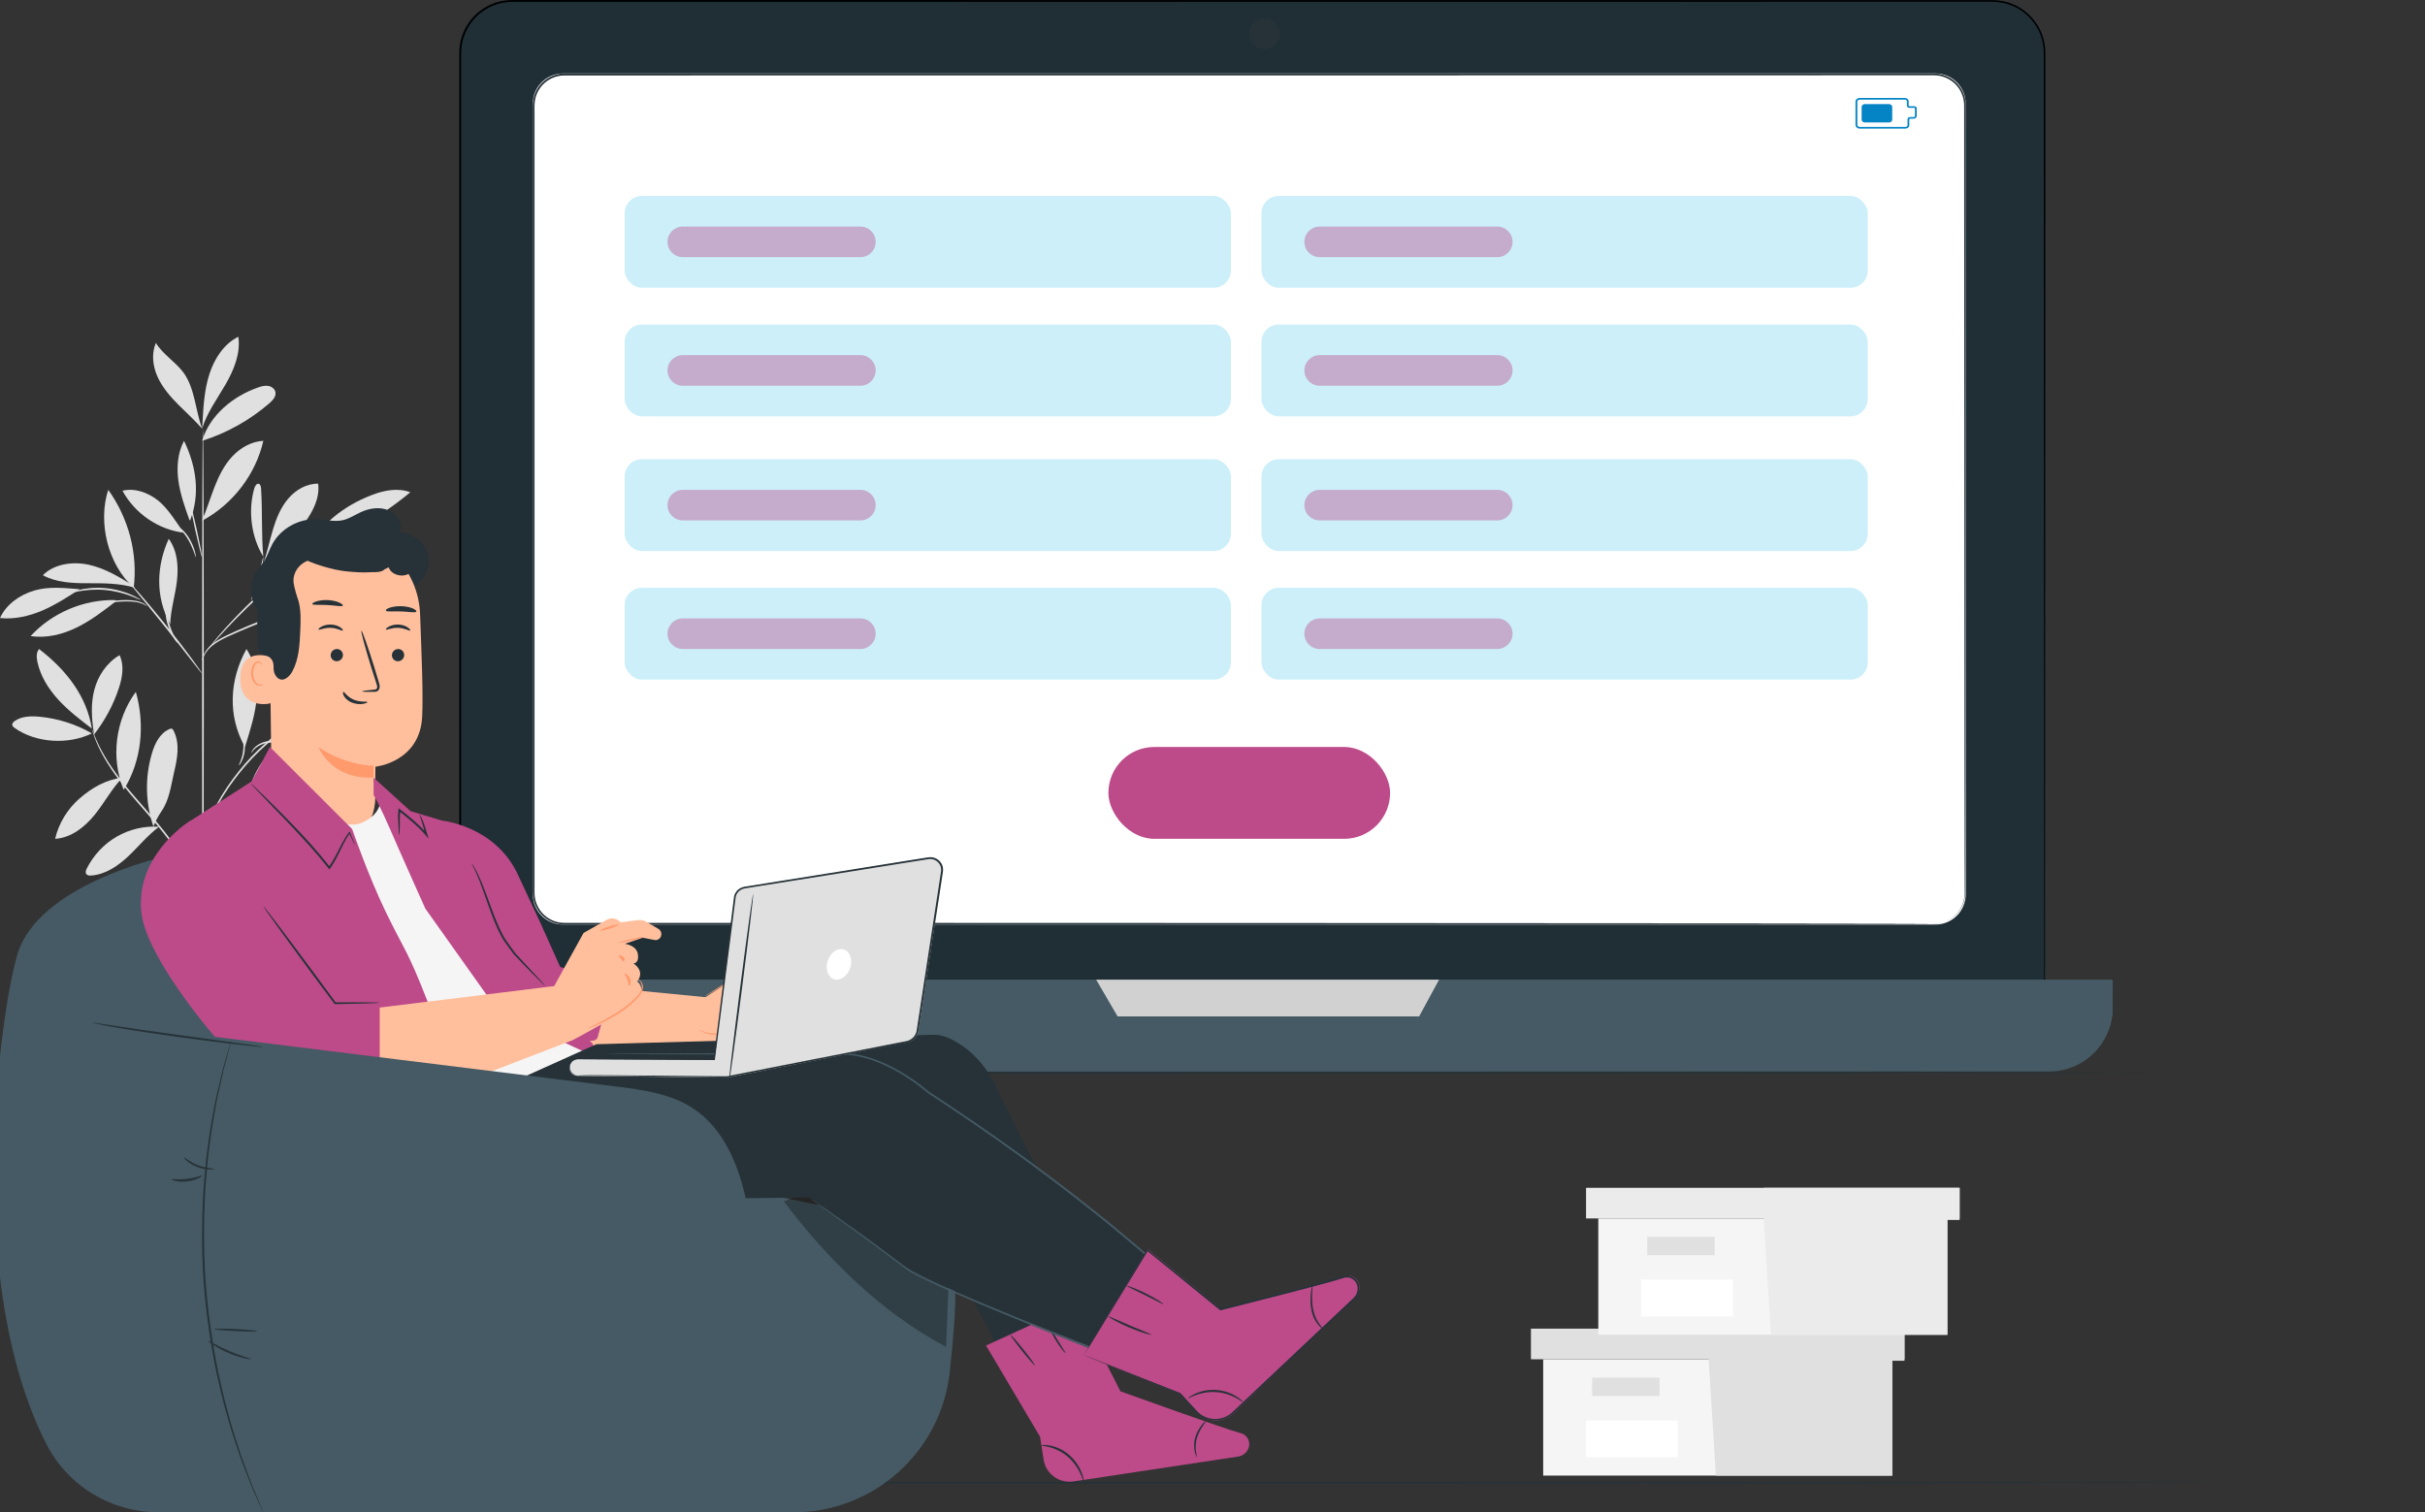 <svg width="396" height="247" viewBox="0 0 396 247" fill="none" xmlns="http://www.w3.org/2000/svg">
<rect x="0" y="0" width="396" height="247" fill="#333333" stroke="none"/>
<g clip-path="url(#clip0_1124_5286)">
<path d="M15 119.78C12.427 118.287 9.483 117.346 6.462 117.059C5.065 116.926 3.542 116.965 2.426 117.745C2.187 117.911 1.954 118.154 2.008 118.43C2.05 118.63 2.229 118.773 2.402 118.901C5.877 121.356 11.131 121.666 15 119.786" fill="#E0E0E0"/>
<path d="M15 119C13.082 117.533 11.158 116.06 9.53 114.286C7.908 112.512 6.588 110.407 6.103 108.076C5.955 107.368 5.907 106.557 6.375 106C10.732 109.334 14.159 113.648 15 119Z" fill="#E0E0E0"/>
<path d="M15.297 119.514C14.947 117.236 14.819 114.896 15.405 112.658C15.992 110.42 17.368 108.277 19.522 107C20.331 108.679 19.987 110.617 19.414 112.375C18.528 115.088 17.145 117.677 15.329 120" fill="#E0E0E0"/>
<path d="M20 127C17.328 127.311 14.997 128.665 13.002 130.4C11.007 132.135 9.586 134.474 9 137C11.623 136.842 13.844 135.066 15.461 133.079C17.072 131.086 18.194 128.899 19.963 127.035" fill="#E0E0E0"/>
<path d="M20.197 129C18.054 123.804 18.831 117.538 22.182 113C23.7 118.309 23.142 124.306 20.197 129Z" fill="#E0E0E0"/>
<path d="M25.946 135.024C23.552 134.872 21.121 135.447 19.046 136.652C16.97 137.856 15.256 139.684 14.179 141.839C14.034 142.129 13.902 142.504 14.101 142.765C14.269 142.995 14.6 143.013 14.883 142.995C17.199 142.843 19.256 141.439 20.953 139.841C22.649 138.244 24.123 136.398 26 135.012" fill="#E0E0E0"/>
<path d="M25.058 135C23.733 131.127 23.649 126.899 24.826 122.985C25.291 121.438 26.067 119.808 27.631 119.088C27.767 119.029 27.922 118.97 28.058 119.017C28.194 119.064 28.265 119.188 28.329 119.306C28.885 120.369 29.047 121.574 28.989 122.755C28.931 123.93 28.666 125.093 28.401 126.244C27.909 128.375 27.644 130.666 26.364 132.508C26.06 132.945 25.795 133.418 25.55 133.884C25.304 134.351 25.304 134.516 25.084 134.888" fill="#E0E0E0"/>
<path d="M40.368 137C39.386 132.876 40.426 127.871 42.784 124.489C42.958 124.24 43.189 123.973 43.472 124.002C43.908 124.049 44.019 124.687 43.998 125.162C43.83 129.379 42.553 133.532 40.368 137Z" fill="#E0E0E0"/>
<path d="M41 137.474C46.033 138.822 51.812 137.51 56 134.333C53.518 133.038 50.594 132.666 47.88 133.307C45.165 133.943 42.689 135.196 41 137.474Z" fill="#E0E0E0"/>
<path d="M42 135C44.899 130.328 50.459 127.278 56 127C55.359 129.226 53.508 130.956 51.423 132.004C49.339 133.052 47.002 133.508 44.702 133.946C43.809 134.118 42.581 134.307 42 135Z" fill="#E0E0E0"/>
<path d="M40.087 121.734C40.9 119.14 41.72 116.522 41.944 113.824C42.167 111.131 41.751 108.317 40.248 106C37.441 111.056 37.156 116.961 40 122" fill="#E0E0E0"/>
<path d="M49 116.997C52.136 111.241 58.532 106.641 65 106C62.504 112.283 55.693 117.135 49 116.997Z" fill="#E0E0E0"/>
<path d="M47 117.933C51.615 118.641 55.547 121.612 59.858 123.41C60.782 123.793 61.777 124.099 62.765 123.97C63.754 123.84 64.731 123.168 64.953 122.189C65.134 121.376 64.772 120.509 64.187 119.914C63.608 119.318 62.841 118.947 62.075 118.623C57.378 116.654 52.341 116.601 47.398 117.798" fill="#E0E0E0"/>
<path d="M45 121.228C46.041 121.533 46.395 122.09 47.215 122.809C50.005 125.258 53.348 127.024 56.9 127.934C57.272 128.03 57.755 128.066 57.941 127.724C58.104 127.425 57.9 127.06 57.691 126.79C56.203 124.868 54.075 123.557 51.843 122.701C49.604 121.845 47.668 120.809 45 121.03" fill="#E0E0E0"/>
<path d="M42 101.464C45.769 104.713 51.085 106.378 56.219 105.927C56.454 105.906 56.707 105.873 56.866 105.711C57.225 105.353 56.795 104.799 56.378 104.496C52.197 101.491 47.134 100.244 42 101.464Z" fill="#E0E0E0"/>
<path d="M45 101.052C50.059 97.127 56.992 95.948 63 97.979C60.733 100.287 57.589 101.534 54.421 101.873C51.253 102.213 48.084 101.848 45 101.052Z" fill="#E0E0E0"/>
<path d="M43 91C42.656 87.007 42.882 83.857 42.636 79.852C42.617 79.531 42.558 79.149 42.297 79.031C41.933 78.868 41.629 79.385 41.511 79.807C40.474 83.502 41.039 87.743 43 90.916" fill="#E0E0E0"/>
<path d="M43 91.994C45.777 90.264 47.862 87.997 49.784 85.34C51.124 83.487 52.256 81.273 51.95 79.001C50.067 78.96 48.277 80.009 47.053 81.454C45.829 82.899 45.102 84.699 44.559 86.523C44.016 88.341 43.635 90.211 43 92" fill="#E0E0E0"/>
<path d="M50.093 90C56.261 87.806 62.019 84.537 67 80.402C64.977 79.62 62.668 80.087 60.645 80.875C56.033 82.669 52.262 85.691 50 89.955" fill="#E0E0E0"/>
<path d="M45.006 93.665C48.161 93.989 51.364 94.201 54.496 93.709C57.575 93.224 60.482 92.074 63.354 90.93C63.59 90.835 63.85 90.723 63.957 90.5C64.069 90.26 63.951 89.964 63.738 89.786C63.531 89.607 63.254 89.523 62.982 89.451C59.856 88.625 56.482 89.01 53.409 89.992C50.336 90.975 47.813 92.135 45 93.67" fill="#E0E0E0"/>
<path d="M27.724 101.783C25.379 97.474 25.527 92.444 27.557 88C28.987 89.982 29.161 92.497 28.897 94.853C28.633 97.21 27.847 99.632 27.795 102" fill="#E0E0E0"/>
<path d="M18.768 98.003C13.627 97.907 8.492 100.099 5 103.882C7.565 104.284 10.203 103.621 12.537 102.483C14.87 101.339 16.944 99.736 19 98.15" fill="#E0E0E0"/>
<path d="M13 96.229C10.477 96.036 8.051 95.742 5.624 96.442C3.198 97.143 0.992 98.737 0 100.94C2.358 101.191 4.751 100.635 6.917 99.71C9.077 98.785 11.044 97.507 13 96.234" fill="#E0E0E0"/>
<path d="M21.718 95.614C19.46 94.228 17.141 92.816 14.511 92.239C11.882 91.662 8.834 92.091 7 93.948C9.128 95.117 11.712 95.259 14.178 95.254C16.645 95.254 19.675 95.228 22 96" fill="#E0E0E0"/>
<path d="M21.835 96C17.576 92.157 15.958 85.255 17.676 80C21.026 84.672 22.526 90.442 21.835 96Z" fill="#E0E0E0"/>
<path d="M33 84.965C33.776 83.202 34.324 81.352 35.022 79.56C35.72 77.769 36.586 76.001 37.898 74.579C39.215 73.157 41.032 72.094 43 72C41.773 77.434 38.078 82.286 33.102 85" fill="#E0E0E0"/>
<path d="M30 87C28.791 85.293 27.401 82.976 25.763 81.704C24.124 80.432 21.994 79.66 20 80.148C22.028 83.882 25.87 86.512 30 87Z" fill="#E0E0E0"/>
<path d="M30.947 84.953C30.196 82.862 29.439 80.753 29.133 78.532C28.827 76.312 29.015 73.939 30.051 72C32.068 76.171 32.718 80.647 31.049 85" fill="#E0E0E0"/>
<path d="M33.006 71.994C34.264 67.787 38.07 64.691 42.182 63.269C42.702 63.09 43.252 62.94 43.789 63.024C44.327 63.108 44.859 63.484 44.977 64.028C45.124 64.745 44.54 65.384 43.99 65.862C40.788 68.629 37.024 70.733 33 72" fill="#E0E0E0"/>
<path d="M33.062 69.106C33.212 66.399 33.369 63.657 34.196 61.093C35.022 58.529 36.609 56.127 38.922 55C39.313 57.73 38.184 60.449 36.821 62.804C35.458 65.153 33.816 67.377 33 70" fill="#E0E0E0"/>
<path d="M33 70C31.933 67.09 31.824 63.391 29.964 60.856C28.661 59.086 26.576 57.878 25.455 56C24.709 57.753 24.94 59.772 25.715 61.514C26.497 63.255 27.782 64.753 29.158 66.131C30.533 67.51 31.715 68.542 32.994 70" fill="#E0E0E0"/>
<path d="M33.151 159C33.07 159 33 139.077 33 114.503C33 89.923 33.052 70 33.134 70C33.216 70 33.285 89.923 33.285 114.503C33.285 139.077 33.233 159 33.151 159Z" fill="#E0E0E0"/>
<path d="M50 99.014C50 99.014 49.745 99.129 49.268 99.29C48.746 99.468 48.071 99.697 47.259 99.972C45.563 100.558 43.236 101.401 40.712 102.446C38.209 103.53 35.855 104.414 34.51 105.59C33.84 106.17 33.454 106.801 33.261 107.26C33.069 107.719 33.035 108.006 33.006 108C32.995 108 33.001 107.925 33.012 107.793C33.035 107.661 33.069 107.461 33.154 107.22C33.318 106.738 33.693 106.06 34.368 105.441C35.043 104.821 35.985 104.259 37.057 103.748C38.136 103.237 39.327 102.71 40.592 102.182C43.129 101.132 45.472 100.311 47.186 99.777C48.042 99.508 48.74 99.307 49.223 99.175C49.711 99.049 49.977 98.986 49.983 99.003L50 99.014Z" fill="#E0E0E0"/>
<path d="M56 85C56 85 55.935 85.089 55.788 85.225C55.618 85.384 55.406 85.585 55.141 85.833C54.541 86.382 53.723 87.126 52.729 88.029C50.646 89.889 47.822 92.415 44.703 95.202C41.567 98 38.86 100.675 36.983 102.688C36.042 103.691 35.301 104.524 34.801 105.108C34.565 105.38 34.371 105.598 34.218 105.775C34.083 105.929 34.006 106.006 34 106C33.995 105.994 34.053 105.905 34.171 105.74C34.295 105.575 34.471 105.333 34.712 105.037C35.189 104.429 35.913 103.579 36.831 102.552C38.672 100.497 41.367 97.794 44.509 94.989C47.651 92.197 50.516 89.688 52.593 87.881C53.611 87.002 54.453 86.281 55.065 85.75C55.341 85.52 55.565 85.331 55.747 85.183C55.906 85.053 55.994 84.995 56 85Z" fill="#E0E0E0"/>
<path d="M41.006 97.999C40.934 97.964 41.502 96.446 42.07 94.526C42.643 92.607 42.914 90.988 42.986 91C43.053 91.006 42.889 92.677 42.311 94.621C42.024 95.59 41.712 96.446 41.462 97.048C41.216 97.657 41.037 98.017 41.006 97.999Z" fill="#E0E0E0"/>
<path d="M32.987 110C32.987 110 32.794 109.808 32.492 109.43C32.153 109.004 31.73 108.457 31.222 107.809C30.152 106.441 28.678 104.55 27.027 102.479C25.371 100.408 23.854 98.554 22.748 97.209C22.228 96.573 21.793 96.033 21.449 95.613C21.146 95.235 20.983 95.019 21.001 95.001C21.02 94.989 21.207 95.181 21.539 95.535C21.872 95.889 22.337 96.417 22.911 97.071C24.054 98.38 25.601 100.216 27.263 102.293C28.919 104.364 30.37 106.279 31.398 107.683C31.911 108.385 32.316 108.956 32.594 109.358C32.866 109.76 33.011 109.988 32.999 110H32.987Z" fill="#E0E0E0"/>
<path d="M28.989 104.994C28.942 105.046 27.921 103.839 27.383 102.012C26.986 100.723 26.969 99.54 27.021 99.006L27.15 99.017C27.091 99.249 27.051 99.371 27.027 99.366C27.004 99.366 27.004 99.232 27.027 99L27.156 99.012C27.202 99.546 27.284 100.683 27.669 101.936C28.189 103.712 29.076 104.954 28.995 105L28.989 104.994Z" fill="#E0E0E0"/>
<path d="M24 98.995C23.964 99.029 23.617 98.69 22.834 98.467C22.057 98.228 20.885 98.181 19.597 98.266C18.31 98.343 17.162 98.519 16.342 98.681C15.523 98.843 15.018 98.967 15 98.933C14.988 98.905 15.468 98.724 16.282 98.519C17.101 98.319 18.261 98.109 19.573 98.033C20.872 97.947 22.105 98.024 22.907 98.314C23.721 98.595 24.018 98.995 23.994 99L24 98.995Z" fill="#E0E0E0"/>
<path d="M23 97.995C22.977 98.046 22.355 97.709 21.305 97.316C20.256 96.916 18.764 96.503 17.081 96.357C15.392 96.218 13.859 96.382 12.77 96.598C11.68 96.814 11.017 97.036 11 96.986C10.994 96.966 11.156 96.89 11.45 96.776C11.744 96.656 12.182 96.516 12.729 96.382C13.824 96.103 15.38 95.906 17.098 96.046C18.816 96.192 20.326 96.656 21.369 97.106C21.893 97.335 22.303 97.544 22.579 97.709C22.856 97.874 23.006 97.976 22.994 97.995H23Z" fill="#E0E0E0"/>
<path d="M32.991 91C32.923 91.018 32.423 89.021 31.875 86.539C31.327 84.051 30.936 82.024 31.009 82C31.077 81.982 31.577 83.979 32.125 86.461C32.673 88.943 33.064 90.976 32.991 91Z" fill="#E0E0E0"/>
<path d="M31.995 90.999C31.919 91.03 31.608 89.65 30.783 88.239C29.984 86.797 28.965 86.079 29.001 86.005C29.016 85.974 29.296 86.097 29.688 86.438C30.081 86.772 30.569 87.335 30.987 88.066C31.837 89.533 32.051 90.993 31.99 90.999H31.995Z" fill="#E0E0E0"/>
<path d="M32.996 147.994C32.967 147.994 32.91 147.518 32.686 146.671C32.468 145.829 32.054 144.633 31.371 143.229C30.017 140.425 27.543 136.867 24.409 133.308C22.854 131.515 21.345 129.82 20.065 128.195C18.785 126.575 17.729 125.031 16.96 123.667C16.185 122.303 15.685 121.13 15.393 120.306C15.249 119.894 15.14 119.569 15.083 119.343C15.02 119.122 14.991 119 15.002 119C15.025 118.994 15.169 119.453 15.496 120.265C15.818 121.072 16.346 122.222 17.132 123.562C17.918 124.903 18.98 126.424 20.265 128.032C21.551 129.64 23.061 131.323 24.622 133.123C27.767 136.693 30.229 140.297 31.555 143.147C32.221 144.569 32.605 145.788 32.795 146.648C32.886 147.077 32.95 147.414 32.967 147.646C32.996 147.878 33.007 147.994 32.996 148V147.994Z" fill="#E0E0E0"/>
<path d="M49 130.013C49 130.013 48.704 130.189 48.159 130.478C47.62 130.779 46.857 131.244 45.986 131.91C45.11 132.576 44.133 133.454 43.133 134.503C42.132 135.558 41.096 136.784 40.042 138.093C37.934 140.727 35.963 143.055 34.785 144.912C34.187 145.831 33.749 146.609 33.464 147.157C33.174 147.699 33.026 148.006 33.003 148C32.991 148 33.02 147.912 33.08 147.764C33.145 147.617 33.228 147.387 33.364 147.11C33.618 146.544 34.033 145.749 34.613 144.806C35.762 142.902 37.715 140.539 39.817 137.91C40.871 136.596 41.919 135.37 42.937 134.315C43.962 133.266 44.962 132.394 45.862 131.739C46.762 131.085 47.55 130.643 48.106 130.372C48.384 130.231 48.609 130.148 48.763 130.083C48.917 130.024 48.994 129.995 49 130.001V130.013Z" fill="#E0E0E0"/>
<path d="M48.994 136.03C48.994 136.069 48.323 136.146 47.234 136.268C46.15 136.401 44.637 136.572 43.053 137.042C41.475 137.523 40.162 138.258 39.308 138.888C38.443 139.512 38.036 140.032 38.001 139.998C37.989 139.987 38.072 139.849 38.26 139.617C38.449 139.385 38.755 139.076 39.179 138.733C40.021 138.053 41.346 137.274 42.965 136.776C44.584 136.296 46.121 136.157 47.216 136.069C48.317 135.992 48.994 135.986 49 136.019L48.994 136.03Z" fill="#E0E0E0"/>
<path d="M38.007 139.999C37.92 139.945 38.653 138.727 39.223 137.088C39.756 135.432 39.88 133.982 39.978 134C40.011 134 40.011 134.367 39.951 134.953C39.886 135.532 39.761 136.343 39.479 137.189C39.196 138.041 38.822 138.75 38.534 139.241C38.246 139.732 38.04 140.022 38.007 139.999Z" fill="#E0E0E0"/>
<path d="M53.994 115.002C53.994 115.002 53.9 115.062 53.712 115.151C53.495 115.252 53.219 115.377 52.885 115.531C52.521 115.686 52.087 115.888 51.588 116.149C51.089 116.411 50.514 116.678 49.91 117.041C49.605 117.219 49.282 117.404 48.953 117.594C48.619 117.79 48.29 118.016 47.944 118.242C47.239 118.675 46.529 119.21 45.772 119.757C44.294 120.892 42.738 122.236 41.242 123.793C39.757 125.362 38.484 126.979 37.416 128.518C36.905 129.303 36.4 130.034 35.995 130.765C35.79 131.128 35.573 131.466 35.391 131.811C35.215 132.156 35.045 132.483 34.88 132.798C34.54 133.422 34.294 134.016 34.059 134.527C33.812 135.039 33.636 135.49 33.49 135.859C33.349 136.204 33.237 136.483 33.143 136.709C33.061 136.899 33.014 137 33.002 137C32.991 137 33.02 136.893 33.085 136.691C33.161 136.459 33.261 136.174 33.384 135.823C33.513 135.443 33.677 134.985 33.906 134.468C34.129 133.951 34.364 133.345 34.699 132.709C34.857 132.388 35.021 132.055 35.197 131.704C35.373 131.353 35.585 131.009 35.79 130.646C36.189 129.903 36.688 129.16 37.199 128.37C38.267 126.812 39.546 125.178 41.036 123.597C42.545 122.034 44.117 120.679 45.614 119.549C46.377 119.008 47.099 118.473 47.815 118.045C48.167 117.826 48.501 117.6 48.842 117.409C49.182 117.225 49.505 117.041 49.816 116.869C50.426 116.512 51.019 116.256 51.523 116.007C52.028 115.757 52.474 115.573 52.844 115.43C53.19 115.293 53.466 115.187 53.695 115.097C53.889 115.026 53.994 114.99 54 115.002H53.994Z" fill="#E0E0E0"/>
<path d="M41 122.999C41 122.999 41.104 122.529 41.645 122.02C42.17 121.511 43.122 121.035 44.237 121.002C45.347 120.974 46.31 121.287 46.966 121.544C47.628 121.807 48.011 122.026 48 122.059C47.983 122.098 47.573 121.947 46.906 121.729C46.239 121.522 45.304 121.248 44.248 121.276C43.204 121.309 42.296 121.723 41.771 122.165C41.235 122.607 41.044 123.022 41.005 122.999H41Z" fill="#E0E0E0"/>
<path d="M39.006 125C38.933 124.955 39.563 123.972 39.709 122.553C39.876 121.14 39.475 120.023 39.553 120C39.579 119.989 39.719 120.246 39.844 120.71C39.964 121.173 40.048 121.844 39.97 122.581C39.886 123.319 39.667 123.95 39.449 124.374C39.23 124.799 39.037 125.017 39.016 124.994L39.006 125Z" fill="#E0E0E0"/>
<path d="M19 151C19.439 158.553 21.776 166.233 25.371 174H41.008C44.437 166.314 46.614 158.645 47 151H19Z" fill="#E0E0E0"/>
<path d="M44 163.146C44 163.227 38.851 163.291 32.503 163.291C26.155 163.291 21 163.227 21 163.146C21 163.064 26.149 163 32.503 163C38.857 163 44 163.064 44 163.146Z" fill="#FAFAFA"/>
<path d="M44 166.146C44 166.227 39.296 166.291 33.5 166.291C27.704 166.291 23 166.227 23 166.146C23 166.064 27.698 166 33.5 166C39.302 166 44 166.064 44 166.146Z" fill="#FAFAFA"/>
<path d="M25.146 156C25.227 156 25.291 157.568 25.291 159.5C25.291 161.432 25.227 163 25.146 163C25.064 163 25 161.432 25 159.5C25 157.568 25.064 156 25.146 156Z" fill="#FAFAFA"/>
<path d="M34.146 156C34.227 156 34.291 157.569 34.291 159.5C34.291 161.431 34.227 163 34.146 163C34.064 163 34 161.436 34 159.5C34 157.564 34.064 156 34.146 156Z" fill="#FAFAFA"/>
<path d="M41.146 156C41.227 156 41.291 157.567 41.291 159.5C41.291 161.433 41.227 163 41.146 163C41.064 163 41 161.433 41 159.5C41 157.567 41.064 156 41.146 156Z" fill="#FAFAFA"/>
<path d="M46 156.146C46 156.227 40.179 156.291 33.003 156.291C25.827 156.291 20 156.227 20 156.146C20 156.064 25.821 156 33.003 156C40.185 156 46 156.064 46 156.146Z" fill="#FAFAFA"/>
<path d="M252 222V241H279.1H309V222H252Z" fill="#F5F5F5"/>
<path d="M250 217V222H311V217H279.306H250Z" fill="#E0E0E0"/>
<path d="M280.205 241H309.001V222.242H311V217H279V221.756L280.205 241Z" fill="#E0E0E0"/>
<path d="M271 225H260V228H271V225Z" fill="#E0E0E0"/>
<path d="M274 232H259V238H274V232Z" fill="white"/>
<path d="M261 199V218H288.105H318V199H261Z" fill="#F5F5F5"/>
<path d="M259 194V199H320V194H288.312H259Z" fill="#EBEBEB"/>
<path d="M289.2 218H318.001V199.247H320V194H288V198.761L289.2 218Z" fill="#EBEBEB"/>
<path d="M280 202H269V205H280V202Z" fill="#E0E0E0"/>
<path d="M283 209H268V215H283V209Z" fill="white"/>
<path d="M354 175.152C354 175.234 275.641 175.304 179.008 175.304C82.374 175.304 4 175.234 4 175.152C4 175.07 82.338 175 179.008 175C275.678 175 354 175.07 354 175.152Z" fill="#263238"/>
<path d="M362 242.152C362 242.234 283.646 242.304 187.008 242.304C90.371 242.304 12 242.234 12 242.152C12 242.07 90.337 242 187.008 242C283.679 242 362 242.07 362 242.152Z" fill="#263238"/>
<path d="M325.491 0H83.509C78.81 0 75 3.803 75 8.495V162.505C75 167.197 78.81 171 83.509 171H325.491C330.19 171 334 167.197 334 162.505V8.495C334 3.803 330.19 0 325.491 0Z" fill="#202F36"/>
<path d="M325.365 170.884C325.365 170.884 325.552 170.872 325.913 170.849C326.094 170.849 326.322 170.825 326.59 170.773C326.859 170.738 327.174 170.686 327.518 170.581C328.212 170.406 329.064 170.092 329.956 169.504C330.843 168.928 331.794 168.084 332.529 166.89C332.92 166.308 333.206 165.616 333.457 164.876C333.672 164.126 333.807 163.311 333.824 162.443C333.824 160.709 333.824 158.817 333.824 156.762C333.824 152.658 333.818 147.92 333.812 142.582C333.801 121.249 333.783 90.375 333.766 52.231C333.766 42.696 333.76 32.702 333.754 22.294C333.754 19.692 333.754 17.061 333.754 14.407C333.754 13.079 333.754 11.746 333.754 10.408C333.742 9.063 333.824 7.718 333.445 6.432C332.762 3.853 330.72 1.641 328.136 0.763C327.821 0.629 327.483 0.576 327.156 0.483C326.823 0.419 326.485 0.367 326.147 0.326C325.47 0.279 324.77 0.285 324.076 0.285C322.681 0.285 321.281 0.285 319.881 0.285C297.403 0.285 273.386 0.297 248.113 0.297C197.569 0.297 141.996 0.303 83.669 0.309C81.878 0.32 80.087 0.879 78.669 1.967C77.223 3.021 76.173 4.564 75.653 6.263C75.385 7.113 75.315 8.004 75.303 8.894V11.601C75.303 13.405 75.303 15.204 75.303 17.003C75.303 24.192 75.303 31.328 75.303 38.418C75.303 52.592 75.303 66.562 75.303 80.282C75.303 107.727 75.297 134.206 75.292 159.422C75.292 160.208 75.292 161 75.292 161.786C75.274 162.577 75.327 163.34 75.467 164.096C75.793 165.604 76.523 167.019 77.584 168.124C78.115 168.672 78.704 169.172 79.37 169.551C79.69 169.766 80.046 169.906 80.385 170.074C80.746 170.197 81.096 170.36 81.47 170.435C82.94 170.86 84.503 170.697 86.038 170.732C92.192 170.732 98.271 170.732 104.257 170.732C116.234 170.732 127.855 170.732 139.096 170.738C161.574 170.744 182.512 170.75 201.629 170.756C239.858 170.773 270.795 170.79 292.176 170.802C302.864 170.814 311.165 170.825 316.795 170.831C319.607 170.837 321.754 170.843 323.195 170.849C324.636 170.849 325.377 170.866 325.377 170.866C325.377 170.866 324.636 170.878 323.195 170.884C321.748 170.884 319.607 170.889 316.795 170.901C311.165 170.907 302.864 170.919 292.176 170.93C270.795 170.942 239.858 170.959 201.629 170.977C182.512 170.977 161.574 170.988 139.096 170.994C127.855 170.994 116.234 170.994 104.257 171C98.271 171 92.192 171 86.038 171C85.268 171 84.498 171 83.727 171C82.946 170.977 82.152 170.924 81.4 170.697C81.015 170.616 80.653 170.447 80.28 170.325C79.93 170.15 79.556 170.005 79.23 169.783C78.541 169.393 77.929 168.875 77.38 168.311C76.82 167.752 76.383 167.077 75.998 166.384C75.624 165.68 75.368 164.923 75.192 164.149C75.047 163.369 74.994 162.56 75.012 161.78C75.012 160.994 75.012 160.208 75.012 159.416C75.012 134.195 75.012 107.721 75 80.276C75 66.55 75 52.586 75 38.412C75 31.322 75 24.186 75 16.997C75 15.198 75 13.4 75 11.595V8.888C75.006 7.98 75.082 7.049 75.362 6.17C75.898 4.412 76.989 2.811 78.489 1.717C79.965 0.594 81.82 0.012 83.675 0C142.002 0 197.575 0.006 248.119 0.012C273.391 0.012 297.409 0.023 319.887 0.023C321.293 0.023 322.693 0.023 324.082 0.023C324.776 0.023 325.47 0.012 326.176 0.064C326.526 0.105 326.876 0.157 327.214 0.221C327.553 0.314 327.903 0.373 328.224 0.512C330.884 1.42 332.984 3.69 333.684 6.351L333.812 6.851C333.847 7.02 333.865 7.189 333.894 7.358C333.958 7.695 333.97 8.039 333.987 8.376C334.011 9.057 333.993 9.721 333.999 10.396C333.999 11.735 333.999 13.068 333.999 14.395C333.999 17.049 333.999 19.68 333.999 22.282C333.999 32.69 333.993 42.684 333.987 52.219C333.97 90.363 333.952 121.231 333.941 142.571C333.941 147.903 333.929 152.641 333.929 156.751C333.929 158.805 333.923 160.697 333.917 162.432C333.9 163.305 333.766 164.126 333.544 164.882C333.287 165.627 333.002 166.32 332.605 166.908C331.858 168.107 330.901 168.951 330.003 169.527C329.105 170.109 328.247 170.424 327.547 170.598C327.197 170.697 326.888 170.75 326.613 170.785C326.345 170.831 326.118 170.849 325.937 170.849C325.569 170.866 325.388 170.866 325.388 170.866L325.365 170.884Z" fill="black"/>
<path d="M334.627 175H75.373C69.644 175 65 170.341 65 164.595V160H345V164.595C345 170.341 340.356 175 334.627 175Z" fill="#455A64"/>
<path d="M334.589 174.813C334.589 174.813 334.699 174.801 334.926 174.79C335.148 174.761 335.485 174.79 335.922 174.704C336.143 174.669 336.388 174.629 336.662 174.589C336.929 174.521 337.221 174.446 337.541 174.366C337.855 174.275 338.187 174.137 338.548 174.012C338.898 173.851 339.27 173.685 339.649 173.474C340.412 173.05 341.204 172.467 341.966 171.717C342.729 170.962 343.428 169.989 343.964 168.839C344.499 167.684 344.849 166.334 344.884 164.863C344.907 163.387 344.884 161.808 344.884 160.137L344.942 160.195C302.877 160.212 198.065 160.246 75.534 160.286C71.982 160.286 68.442 160.286 65.158 160.286L65.309 160.137C65.309 161.333 65.309 162.523 65.309 163.719C65.28 164.915 65.344 166.082 65.665 167.215C66.276 169.475 67.697 171.517 69.647 172.839C71.586 174.189 73.974 174.795 76.344 174.675C78.725 174.675 81.101 174.675 83.465 174.675C92.927 174.675 102.244 174.675 111.392 174.675C129.687 174.675 147.307 174.681 164.077 174.687C197.617 174.698 227.739 174.71 252.998 174.721C278.258 174.738 298.65 174.755 312.735 174.767C319.775 174.778 325.231 174.79 328.94 174.795C330.786 174.801 332.201 174.807 333.15 174.813C334.1 174.813 334.583 174.83 334.583 174.83C334.583 174.83 334.1 174.841 333.15 174.847C332.201 174.847 330.792 174.853 328.94 174.864C325.237 174.87 319.775 174.881 312.735 174.893C298.65 174.904 278.258 174.921 252.998 174.938C227.739 174.95 197.611 174.956 164.077 174.973C147.307 174.973 129.687 174.978 111.392 174.984C102.244 174.984 92.927 174.984 83.465 174.984C81.101 174.984 78.725 174.984 76.344 174.984C73.951 175.11 71.464 174.486 69.473 173.096C67.464 171.734 65.996 169.635 65.368 167.306C65.036 166.15 64.978 164.915 65.007 163.73C65.007 162.54 65.007 161.345 65.007 160.149V160H65.158C68.442 160 71.982 160 75.534 160C198.065 160.04 302.877 160.08 344.942 160.092H345V160.149C344.994 161.825 345.006 163.398 344.983 164.88C344.948 166.362 344.587 167.73 344.039 168.891C343.492 170.052 342.787 171.025 342.013 171.786C341.238 172.541 340.441 173.125 339.672 173.542C339.288 173.754 338.909 173.92 338.56 174.074C338.193 174.2 337.861 174.338 337.547 174.423C337.226 174.504 336.929 174.578 336.662 174.641C336.388 174.681 336.138 174.715 335.922 174.75C335.485 174.824 335.142 174.801 334.921 174.818C334.699 174.83 334.583 174.83 334.583 174.83L334.589 174.813Z" fill="#455A64"/>
<path d="M179 160L182.499 166H231.748L235 160H179Z" fill="#D1D1D1"/>
<path d="M91.935 12H316.065C318.788 12 321 14.215 321 16.942V146.058C321 148.785 318.788 151 316.065 151H91.935C89.212 151 87 148.785 87 146.058V16.942C87 14.215 89.212 12 91.935 12Z" fill="white"/>
<path d="M315.83 150.883C315.818 150.842 316.498 150.965 317.678 150.511C318.26 150.278 318.951 149.877 319.568 149.179C320.19 148.498 320.707 147.486 320.812 146.271C320.846 141.374 320.806 134.133 320.806 124.815C320.794 106.18 320.777 79.217 320.759 45.902C320.759 37.574 320.753 28.843 320.748 19.753C320.748 19.183 320.748 18.613 320.748 18.043C320.742 17.467 320.777 16.897 320.666 16.351C320.469 15.251 319.893 14.204 319.021 13.477C318.161 12.745 317.039 12.308 315.894 12.297C314.725 12.297 313.551 12.297 312.371 12.297C307.645 12.297 302.837 12.297 297.943 12.297C278.364 12.297 257.443 12.308 235.429 12.308C191.4 12.308 142.994 12.314 92.188 12.32C90.641 12.314 89.118 13.076 88.223 14.332C87.764 14.949 87.467 15.682 87.351 16.438C87.241 17.188 87.299 17.996 87.287 18.782C87.287 21.94 87.287 25.092 87.287 28.227C87.287 34.503 87.287 40.737 87.287 46.932C87.287 59.314 87.287 71.51 87.287 83.498C87.287 95.485 87.287 107.256 87.287 118.79C87.287 124.554 87.287 130.259 87.287 135.901C87.287 138.722 87.287 141.525 87.287 144.311C87.299 145.003 87.258 145.718 87.316 146.381C87.392 147.05 87.607 147.708 87.944 148.289C88.618 149.458 89.787 150.319 91.095 150.61C91.746 150.767 92.426 150.726 93.118 150.732C93.804 150.732 94.49 150.732 95.17 150.732C96.536 150.732 97.902 150.732 99.256 150.732C101.971 150.732 104.674 150.732 107.354 150.732C112.719 150.732 118.009 150.732 123.224 150.732C133.653 150.732 143.779 150.732 153.568 150.738C173.147 150.744 191.388 150.749 208.037 150.755C241.335 150.773 268.284 150.79 286.91 150.802C296.216 150.813 303.448 150.825 308.354 150.831C310.801 150.837 312.673 150.842 313.929 150.848C315.184 150.848 315.83 150.866 315.83 150.866C315.83 150.866 315.184 150.877 313.929 150.883C312.667 150.883 310.801 150.889 308.354 150.901C303.448 150.906 296.222 150.918 286.91 150.93C268.284 150.941 241.34 150.959 208.037 150.976C191.388 150.976 173.147 150.988 153.568 150.994C143.779 150.994 133.653 150.994 123.224 150.999C118.009 150.999 112.719 150.999 107.354 150.999C104.674 150.999 101.971 150.999 99.256 150.999C97.896 150.999 96.536 150.999 95.17 150.999C94.484 150.999 93.804 150.999 93.118 150.999C92.443 150.994 91.734 151.034 91.037 150.871C89.653 150.563 88.421 149.656 87.706 148.417C87.345 147.801 87.118 147.108 87.037 146.399C86.973 145.678 87.014 144.997 87.002 144.299C87.002 141.513 87.002 138.71 87.002 135.889C87.002 130.248 87.002 124.542 87.002 118.778C87.002 107.245 87.002 95.473 87.002 83.486C87.002 71.499 87.002 59.303 87.002 46.92C87.002 40.732 87.002 34.497 87.002 28.215C87.002 25.075 87.002 21.928 87.002 18.77C87.02 17.979 86.956 17.2 87.072 16.38C87.194 15.577 87.514 14.798 87.996 14.14C88.944 12.809 90.566 11.994 92.205 12C143.012 12 191.417 12.006 235.446 12.012C257.46 12.012 278.382 12.023 297.96 12.023C302.855 12.023 307.668 12.023 312.388 12.023C313.568 12.023 314.743 12.023 315.917 12.023C317.114 12.035 318.295 12.494 319.196 13.262C320.108 14.024 320.713 15.123 320.916 16.275C321.033 16.857 320.992 17.444 320.998 18.008C320.998 18.578 320.998 19.148 320.998 19.718C320.998 28.809 320.992 37.539 320.986 45.867C320.969 79.182 320.951 106.146 320.94 124.78C320.922 134.098 320.939 141.327 320.887 146.242C320.771 147.475 320.248 148.493 319.614 149.173C318.992 149.877 318.289 150.278 317.702 150.505C317.114 150.744 316.632 150.79 316.318 150.831C315.998 150.842 315.841 150.848 315.841 150.848L315.83 150.883Z" fill="#263238"/>
<path d="M209 5.5C209 6.88 207.88 8 206.5 8C205.12 8 204 6.88 204 5.5C204 4.12 205.12 3 206.5 3C207.88 3 209 4.12 209 5.5Z" fill="#263238"/>
<path d="M304 19.55V17.455C304 17.203 304.23 17 304.516 17H308.484C308.77 17 309 17.203 309 17.455V19.55C309 19.802 308.77 20 308.484 20H304.516C304.23 20 304 19.797 304 19.55Z" fill="#0484C5"/>
<path d="M311.184 21H303.669C303.299 21 303 20.728 303 20.39V16.61C303 16.272 303.299 16 303.669 16H311.076C311.411 16 311.686 16.25 311.686 16.556V17.253C311.686 17.302 311.734 17.345 311.787 17.345H312.6C312.821 17.345 313 17.509 313 17.71V18.936C313 19.186 312.779 19.388 312.504 19.388H311.889C311.835 19.388 311.787 19.431 311.787 19.48V20.444C311.787 20.75 311.513 21 311.178 21H311.184ZM303.669 16.272C303.466 16.272 303.299 16.425 303.299 16.61V20.39C303.299 20.575 303.466 20.728 303.669 20.728H311.184C311.357 20.728 311.495 20.602 311.495 20.444V19.48C311.495 19.279 311.674 19.116 311.895 19.116H312.51C312.618 19.116 312.707 19.034 312.707 18.936V17.71C312.707 17.661 312.66 17.618 312.606 17.618H311.793C311.572 17.618 311.393 17.454 311.393 17.253V16.556C311.393 16.398 311.256 16.272 311.082 16.272H303.675H303.669Z" fill="#0484C5"/>
<path d="M69.779 90.248C69.182 88.397 67.291 87.022 65.294 86.97C65.808 85.561 64.816 83.922 63.398 83.332C61.98 82.736 60.313 83.005 58.919 83.647C57.932 84.1 57.016 84.736 55.947 84.965C54.547 85.268 53.099 84.844 51.669 84.799C48.745 84.707 45.838 86.346 44.479 88.855C44 89.738 43.705 90.7 43.179 91.554C42.759 92.236 42.198 92.832 41.784 93.519C40.579 95.502 40.78 98.201 42.269 100L62.428 95.508C64.071 96.614 66.434 96.579 68.047 95.427C69.66 94.276 70.393 92.098 69.79 90.248H69.779Z" fill="#263238"/>
<path d="M115.607 162.904L96.126 161L95 171L117 170.244L115.607 162.904Z" fill="#FFBF9D"/>
<path d="M129.868 168.417C129.623 168.754 129.195 168.933 128.785 168.832C128.705 168.81 128.619 168.782 128.534 168.742C127.975 168.468 128.22 167.297 128.22 167.297L125.471 166.407C125.471 166.407 121.433 168.16 119.882 169.498C118.331 170.837 115.205 169.073 115.205 169.073L115 162.99L120.931 159.187C120.931 159.187 120.566 159.411 121.063 158.605C121.559 157.798 123.139 158.375 123.139 158.375C123.464 157.989 124.553 158 124.553 158L129.024 159.221C129.942 159.473 130.701 160.123 131.077 160.985L132.52 164.278C132.52 164.278 133.188 166.592 132.948 167.068C132.577 167.785 131.79 167.493 131.79 167.493C131.79 167.493 131.34 168.877 130.952 168.866C130.564 168.854 129.868 168.423 129.868 168.423V168.417Z" fill="#FFBF9D"/>
<path d="M120.782 168.721C120.782 168.721 120.891 168.671 121.087 168.56C121.312 168.438 121.594 168.277 121.957 168.083C122.717 167.678 123.845 167.112 125.308 166.541H125.239C126.063 166.813 126.995 167.112 128.003 167.439L127.923 167.306C127.882 167.528 127.859 167.75 127.865 167.983C127.876 168.216 127.911 168.465 128.078 168.693C128.164 168.804 128.308 168.881 128.429 168.915C128.55 168.965 128.688 168.998 128.827 168.998C129.103 168.998 129.379 168.904 129.598 168.726C129.65 168.682 129.702 168.632 129.748 168.582L129.783 168.543L129.8 168.521V168.51H129.811C129.852 168.504 129.477 168.571 129.633 168.543L129.719 168.593C129.834 168.66 129.95 168.715 130.065 168.776C130.186 168.831 130.307 168.887 130.439 168.931C130.508 168.954 130.572 168.976 130.646 168.987C130.715 168.998 130.796 169.015 130.917 168.976C131.096 168.892 131.176 168.77 131.257 168.654C131.332 168.538 131.401 168.421 131.458 168.299C131.579 168.055 131.677 167.811 131.769 167.55L131.585 167.634C131.942 167.75 132.391 167.733 132.702 167.445C132.84 167.312 132.967 167.14 132.99 166.924C133.013 166.73 132.99 166.558 132.979 166.38C132.892 165.676 132.714 164.988 132.518 164.289V164.273C132.27 163.718 132.005 163.13 131.741 162.537C131.574 162.165 131.412 161.799 131.245 161.433C131.078 161.078 130.94 160.69 130.681 160.352C130.433 160.019 130.117 159.741 129.76 159.536C129.408 159.32 128.994 159.22 128.625 159.126C127.128 158.727 125.705 158.349 124.369 158H124.352H124.335C124.064 158 123.805 158.028 123.546 158.078C123.293 158.133 123.022 158.2 122.815 158.422L122.982 158.399C122.527 158.133 121.962 158.044 121.49 158.255C121.018 158.46 120.747 158.871 120.575 159.265L120.621 159.215C118.905 160.291 117.499 161.167 116.497 161.794C116.031 162.093 115.662 162.331 115.38 162.509C115.127 162.675 114.994 162.77 115 162.775C115.006 162.786 115.15 162.709 115.409 162.559C115.697 162.392 116.077 162.171 116.555 161.893C117.569 161.283 118.991 160.435 120.73 159.398L120.759 159.381L120.776 159.348C120.932 158.998 121.191 158.627 121.582 158.471C121.962 158.299 122.452 158.383 122.838 158.61L122.93 158.666L123.005 158.588C123.126 158.455 123.362 158.377 123.598 158.333C123.834 158.288 124.087 158.266 124.335 158.266H124.3C125.631 158.621 127.053 159.009 128.55 159.414C128.93 159.514 129.287 159.603 129.61 159.802C129.932 159.991 130.22 160.241 130.445 160.546C130.675 160.84 130.802 161.206 130.975 161.572C131.136 161.938 131.303 162.304 131.464 162.675C131.729 163.269 131.994 163.857 132.242 164.411V164.395C132.432 165.082 132.604 165.77 132.691 166.436C132.708 166.602 132.725 166.768 132.708 166.918C132.708 167.046 132.616 167.173 132.512 167.273C132.311 167.473 131.965 167.495 131.694 167.406L131.556 167.362L131.51 167.489C131.424 167.733 131.332 167.977 131.216 168.205C131.113 168.421 130.963 168.682 130.819 168.754C130.813 168.754 130.762 168.765 130.704 168.754C130.646 168.743 130.589 168.726 130.531 168.709C130.416 168.671 130.301 168.626 130.186 168.571C130.071 168.521 129.961 168.46 129.857 168.399L129.777 168.355C129.938 168.327 129.558 168.393 129.598 168.388L129.593 168.399L129.581 168.416L129.558 168.449C129.523 168.488 129.483 168.526 129.443 168.565C129.276 168.704 129.057 168.782 128.844 168.782C128.735 168.782 128.637 168.759 128.533 168.715C128.424 168.682 128.349 168.637 128.291 168.571C128.067 168.26 128.107 167.767 128.17 167.378L128.187 167.279L128.095 167.251C127.082 166.935 126.143 166.646 125.314 166.386L125.279 166.375L125.245 166.386C123.776 166.99 122.665 167.584 121.916 168.016C121.542 168.233 121.26 168.41 121.076 168.538C120.891 168.665 120.793 168.732 120.799 168.743L120.782 168.721Z" fill="#FF9A6C"/>
<path d="M123 160.004C122.983 160.031 123.488 160.31 124.384 160.632C125.275 160.954 126.574 161.303 128.077 161.448L127.946 161.33C127.986 161.55 128.031 161.786 128.088 162.023C128.462 163.585 129.188 164.884 129.824 165.737C130.141 166.161 130.43 166.483 130.64 166.698C130.856 166.907 130.981 167.015 130.998 166.998C131.037 166.966 130.584 166.488 129.999 165.624C129.421 164.76 128.746 163.483 128.383 161.958C128.326 161.727 128.281 161.502 128.241 161.282L128.218 161.174L128.105 161.164C126.63 161.03 125.349 160.724 124.452 160.45C123.551 160.181 123.023 159.967 123 160.004Z" fill="#FF9A6C"/>
<path d="M127.017 164C126.957 164 127.036 165.308 127.609 166.736C128.172 168.169 128.955 169.055 128.997 168.997C129.053 168.935 128.373 167.986 127.832 166.604C127.283 165.228 127.096 163.989 127.022 164.006L127.017 164Z" fill="#FF9A6C"/>
<path d="M114 168.078C114 168.078 114.041 168.127 114.135 168.194C114.229 168.261 114.376 168.352 114.57 168.456C114.964 168.657 115.575 168.906 116.379 168.979C117.178 169.052 118.195 168.949 119.188 168.419C120.175 167.902 121.126 166.97 121.661 165.692L121.473 165.777C122.489 166.155 123.635 166.422 124.84 166.502C125.268 166.526 125.697 166.532 126.12 166.514C126.537 166.489 126.966 166.471 127.378 166.301C127.571 166.222 127.801 166.082 127.912 165.844C128.024 165.619 128.024 165.351 127.942 165.132C127.859 164.907 127.689 164.718 127.477 164.621C127.301 164.541 127.131 164.468 126.96 164.395C125.592 163.805 124.334 163.336 123.265 162.977C122.196 162.618 121.32 162.368 120.715 162.21C120.104 162.052 119.763 161.985 119.763 162.003C119.763 162.027 120.087 162.137 120.686 162.332C121.285 162.526 122.143 162.806 123.2 163.19C124.252 163.573 125.498 164.06 126.855 164.663C127.025 164.742 127.195 164.815 127.366 164.894C127.501 164.961 127.613 165.083 127.665 165.235C127.718 165.388 127.712 165.564 127.642 165.704C127.577 165.844 127.442 165.935 127.266 166.008C126.925 166.148 126.52 166.173 126.109 166.191C125.697 166.209 125.28 166.203 124.863 166.179C123.688 166.106 122.572 165.85 121.579 165.485L121.444 165.436L121.391 165.57C120.897 166.775 120.004 167.67 119.076 168.182C118.142 168.699 117.178 168.827 116.397 168.784C115.616 168.742 115.011 168.529 114.611 168.364C114.211 168.194 114.012 168.066 114 168.084V168.078Z" fill="#FF9A6C"/>
<path d="M52.757 139C48.158 138.959 44.433 135.097 44.376 130.315L44.019 101.514C43.686 93.783 47.733 87.134 55.171 87L55.861 87.029C62.783 87.326 68.33 93.108 68.6 100.31C68.853 107.017 69.123 113.492 68.939 117.075C68.554 124.492 61.305 125.225 61.305 125.225C61.288 125.225 61.288 127.994 61.288 130.175C61.294 135.073 57.465 139.041 52.757 138.994V139Z" fill="#FFBF9D"/>
<path d="M61 125.057C61 125.057 56.576 125.133 52 122C52 122 53.975 127.328 60.983 126.984L61 125.052V125.057Z" fill="#FF9A6C"/>
<path d="M66 106.986C66 107.536 65.548 107.988 64.994 108C64.441 108.006 63.994 107.564 64 107.014C64 106.464 64.452 106.012 65.006 106C65.559 105.994 66.006 106.436 66 106.986Z" fill="#263238"/>
<path d="M66.983 102.985C66.852 103.094 66.112 102.58 65.026 102.541C63.945 102.494 63.126 102.947 63.013 102.827C62.956 102.775 63.092 102.575 63.45 102.37C63.803 102.165 64.395 101.974 65.072 102.003C65.748 102.031 66.306 102.265 66.618 102.494C66.943 102.727 67.045 102.937 66.983 102.985Z" fill="#263238"/>
<path d="M56 106.986C56 107.536 55.548 107.988 54.994 108C54.441 108.006 53.994 107.564 54 107.014C54 106.464 54.452 106.012 55.006 106C55.559 105.994 56.006 106.436 56 106.986Z" fill="#263238"/>
<path d="M55.983 102.985C55.852 103.094 55.112 102.58 54.026 102.541C52.945 102.494 52.126 102.947 52.013 102.827C51.956 102.775 52.092 102.575 52.45 102.37C52.803 102.165 53.395 101.974 54.072 102.003C54.748 102.031 55.306 102.265 55.618 102.494C55.943 102.727 56.045 102.937 55.983 102.985Z" fill="#263238"/>
<path d="M59.142 112.918C59.142 112.852 59.836 112.755 60.959 112.652C61.245 112.633 61.513 112.585 61.571 112.379C61.647 112.161 61.542 111.828 61.414 111.47C61.175 110.725 60.924 109.944 60.662 109.126C59.626 105.787 58.886 103.043 59.014 103C59.142 102.958 60.086 105.63 61.122 108.968C61.373 109.792 61.612 110.574 61.833 111.325C61.926 111.676 62.095 112.076 61.932 112.524C61.844 112.749 61.635 112.9 61.449 112.949C61.262 112.997 61.105 112.997 60.965 112.997C59.836 113.009 59.137 112.985 59.137 112.918H59.142Z" fill="#263238"/>
<path d="M55.986 98.924C55.826 99.123 54.78 98.875 53.494 98.818C52.208 98.741 51.127 98.871 51.007 98.659C50.956 98.558 51.184 98.383 51.647 98.228C52.105 98.078 52.802 97.968 53.574 98.008C54.346 98.049 55.014 98.232 55.438 98.432C55.866 98.631 56.055 98.83 55.986 98.924Z" fill="#263238"/>
<path d="M67.966 99.925C67.7 100.111 66.703 99.895 65.493 99.865C64.289 99.808 63.253 99.956 63.026 99.748C62.929 99.648 63.098 99.458 63.551 99.285C63.998 99.111 64.742 98.977 65.57 99.003C66.399 99.034 67.111 99.22 67.525 99.427C67.946 99.635 68.076 99.834 67.959 99.925H67.966Z" fill="#263238"/>
<path d="M44.225 107.313C44.101 107.253 39.272 105.547 39.225 110.773C39.178 115.999 44.201 114.969 44.213 114.82C44.225 114.67 44.225 107.313 44.225 107.313Z" fill="#FFBF9D"/>
<path d="M43 111.629C43 111.629 42.921 111.682 42.788 111.745C42.661 111.802 42.439 111.844 42.201 111.75C41.73 111.566 41.334 110.796 41.323 109.973C41.318 109.559 41.402 109.161 41.55 108.836C41.693 108.501 41.905 108.27 42.143 108.228C42.381 108.176 42.55 108.323 42.603 108.454C42.661 108.585 42.635 108.674 42.656 108.679C42.667 108.689 42.751 108.606 42.72 108.412C42.704 108.323 42.651 108.213 42.545 108.124C42.439 108.034 42.281 107.987 42.111 108.003C41.762 108.024 41.45 108.344 41.286 108.705C41.106 109.067 40.995 109.512 41 109.979C41.021 110.901 41.476 111.771 42.122 111.965C42.439 112.054 42.704 111.959 42.836 111.849C42.974 111.739 43 111.634 42.984 111.629H43Z" fill="#FF9A6C"/>
<path d="M47.952 94.351C48.163 93.015 49.158 91.932 50.435 91.502C51.512 91.137 52.695 91.143 53.796 91.543C56.595 92.567 61.378 94.104 62.626 93.121C64.423 91.708 64.851 90.784 64.851 90.784L65.84 91.861C66.648 91.402 64.23 88.705 62.257 87.775C59.27 86.374 54.703 85.502 51.951 86.309C48.631 87.281 45.873 88.988 44.211 92.108C42.542 95.229 41.915 98.867 42.009 102.435C42.038 103.524 41.839 106.638 42.887 106.88C43.695 107.068 44.732 107.427 44.673 108.999C44.65 109.57 44.808 110.153 45.188 110.571C46.096 111.572 47.209 110.63 47.724 109.688C48.819 107.675 48.942 105.273 49.035 102.965C49.106 101.322 49.17 99.65 48.725 98.072C48.725 98.072 47.987 96.041 47.923 94.911C47.911 94.722 47.923 94.534 47.952 94.346V94.351Z" fill="#263238"/>
<path d="M59.997 114.656C60.028 114.719 59.788 114.877 59.302 114.958C58.828 115.04 58.096 115.021 57.413 114.728C56.73 114.436 56.312 113.975 56.134 113.621C55.955 113.261 55.98 113.021 56.066 113.002C56.245 112.954 56.638 113.793 57.739 114.263C58.835 114.738 59.948 114.512 59.997 114.656Z" fill="#263238"/>
<path d="M65.424 182.903L41.742 177.699L26.543 140C26.543 140 6.201 144.511 2.843 155.868C-0.06 165.688 -6.054 209.092 7.571 235.846C11.075 242.728 18.211 247 25.936 247H129.55C142.633 247 153.628 237.175 155.08 224.179C155.663 218.94 156.071 213.964 155.99 210.723L139.35 197.955L65.418 182.903H65.424Z" fill="#455A64"/>
<g opacity="0.3">
<path d="M128 196.215C135.213 205.785 144.002 214.389 154.504 220L155 207.01L135.605 193L128 196.215Z" fill="black"/>
</g>
<path d="M51.183 132.485C51.183 133.18 56.543 135.419 58.962 134.435C62.645 132.939 62.193 130 62.193 130L64.234 132.191L84.751 163.93L100 174.149L75.586 182L50 152.151L51.172 132.48L51.183 132.485Z" fill="#F5F5F5"/>
<path d="M44.072 122.006L43.534 123.024L41.105 127.607L31 134.126L50.5 159.5L61.268 181.801L84 189C84 189 73.184 172.168 69.823 163.571C66.463 154.973 66.121 155.371 63.056 149.068C60.123 143.034 57.503 135.402 57.503 135.402L44.078 122L44.072 122.006Z" fill="#BD4A89"/>
<path d="M92.278 166.23L96.739 170.415L98 173L81.418 165.24L69.447 148.382C69.447 148.382 65.183 138.864 63.714 135.453C62.175 131.867 61.017 129.835 61.017 129.835L61 127L67.052 132.484L72.097 133.997L80.521 147.392L92.278 166.23Z" fill="#BD4A89"/>
<path d="M88.293 150.823C88.293 150.823 86.254 146.49 84.59 142.887C80.841 134.771 72 134 72 134L81.772 161.012L93.747 169.473C93.747 169.473 97.151 170.659 97.579 169.473C97.579 169.473 100.074 160.516 99.998 160.481C99.922 160.446 91.48 157.929 91.48 157.929L88.082 150.361" fill="#BD4A89"/>
<path d="M62 164.559L90.498 161.052L95.294 152.375L99.046 150.239C99.682 149.877 100.462 149.931 101.048 150.37L101.403 150.637L104.185 150.275C104.661 150.215 105.138 150.31 105.556 150.554L107.53 151.717C107.822 151.895 108 152.215 108 152.559C108 153.171 107.467 153.634 106.881 153.521L104.965 153.153L102.034 154.144C102.034 154.144 103.927 154.352 104.168 155.841C104.409 157.331 103.451 157.36 103.451 157.36C103.451 157.36 105.442 158.559 104.048 160.304C104.048 160.304 105.705 161.449 103.847 163.621C102.585 165.093 93.51 169.882 93.51 169.882L62.006 182V164.559H62Z" fill="#FFBF9D"/>
<path d="M104.193 160C104.193 160 104.4 160 104.647 160.256C104.883 160.5 105.107 161.029 104.945 161.648C104.787 162.268 104.299 162.842 103.744 163.388C103.188 163.945 102.526 164.507 101.785 165.024C100.298 166.065 98.828 166.781 97.762 167.275C96.691 167.764 96.017 168.031 96 167.997C95.984 167.957 96.629 167.622 97.672 167.088C98.71 166.548 100.158 165.809 101.617 164.786C102.347 164.274 102.997 163.734 103.553 163.194C104.114 162.666 104.58 162.137 104.743 161.597C104.911 161.063 104.743 160.58 104.557 160.335C104.367 160.085 104.176 160.028 104.193 160.006V160Z" fill="#FF9A6C"/>
<path d="M100.999 151.03C101.023 151.126 100.37 151.412 99.541 151.67C98.712 151.929 98.024 152.065 98.001 151.97C97.977 151.874 98.63 151.588 99.459 151.33C100.288 151.071 100.976 150.935 100.999 151.03Z" fill="#FF9A6C"/>
<path d="M104.999 153.01C105.028 153.068 104.15 153.331 103.045 153.602C101.941 153.873 101.023 154.044 101.001 153.99C100.972 153.932 101.85 153.669 102.955 153.398C104.059 153.127 104.977 152.956 104.999 153.01Z" fill="#FF9A6C"/>
<path d="M101.778 156.999C101.608 156.989 101.528 156.766 101.336 156.518C101.154 156.264 100.916 156.067 101.029 156.01C101.143 155.958 101.653 156.113 101.891 156.429C102.129 156.745 101.925 157.015 101.766 156.999H101.778Z" fill="#FF9A6C"/>
<path d="M102.731 160.999C102.59 160.979 102.647 160.52 102.45 159.99C102.272 159.46 101.915 159.066 102.018 159.008C102.103 158.943 102.703 159.292 102.919 159.913C103.144 160.533 102.844 161.031 102.722 160.999H102.731Z" fill="#FF9A6C"/>
<path d="M31.125 134.006C30.157 134.589 21.917 140.178 23.119 149.339C24.322 158.501 42.561 179.214 46.367 179.611L61 182V164.871L53.986 164.475L44.766 146.548L31.131 134L31.125 134.006Z" fill="#BD4A89"/>
<path d="M62 163.771C62 163.771 61.818 163.806 61.476 163.824C61.082 163.841 60.594 163.859 59.994 163.882C58.658 163.912 56.863 163.953 54.733 164H54.657L54.61 163.941C53.504 162.459 52.239 160.753 50.891 158.947C48.673 155.953 46.684 153.23 45.255 151.247C44.572 150.289 44.007 149.494 43.578 148.889C43.189 148.33 42.983 148.012 43.001 148C43.019 147.989 43.26 148.277 43.684 148.812C44.137 149.4 44.725 150.171 45.443 151.106C46.92 153.053 48.938 155.753 51.156 158.747C52.492 160.565 53.751 162.277 54.845 163.765L54.728 163.706C56.852 163.706 58.652 163.706 59.988 163.706C60.588 163.718 61.076 163.724 61.471 163.729C61.812 163.741 61.994 163.753 61.994 163.771H62Z" fill="#263238"/>
<path d="M58 138.098C58 138.098 57.883 137.918 57.714 137.564C57.526 137.162 57.287 136.645 56.995 136.015L57.152 136.033C56.714 136.681 56.229 137.516 55.744 138.524C55.258 139.533 54.715 140.697 53.914 141.832L53.797 142L53.668 141.838C52.727 140.643 51.646 139.371 50.483 138.068C47.934 135.223 45.508 132.767 43.772 130.966C42.936 130.096 42.246 129.37 41.72 128.823C41.24 128.313 40.983 128.019 41.001 128.001C41.018 127.983 41.305 128.241 41.807 128.727C42.351 129.256 43.064 129.952 43.929 130.792C45.707 132.551 48.168 134.982 50.722 137.834C51.891 139.137 52.967 140.427 53.908 141.634H53.663C54.452 140.535 55.007 139.401 55.51 138.398C56.013 137.39 56.533 136.555 57 135.919L57.094 135.787L57.152 135.937C57.415 136.579 57.626 137.108 57.795 137.522C57.941 137.888 58.006 138.092 57.994 138.098H58Z" fill="#263238"/>
<path d="M68.49 132.982C68.49 132.982 68.717 133.276 68.962 133.853C69.22 134.424 69.484 135.276 69.786 136.288L70 137L69.516 136.412C68.918 135.688 68.107 134.918 67.207 134.141C66.484 133.512 65.767 132.935 65.119 132.412L65.383 132.318C65.219 133.476 65.32 134.5 65.282 135.224C65.263 135.947 65.163 136.365 65.131 136.359C65.094 136.359 65.125 135.941 65.087 135.224C65.068 134.512 64.917 133.494 65.062 132.276L65.094 132L65.326 132.182C65.987 132.694 66.71 133.271 67.44 133.9C68.346 134.688 69.157 135.476 69.755 136.241L69.478 136.365C69.207 135.341 68.987 134.494 68.786 133.912C68.591 133.329 68.453 133 68.484 132.982H68.49Z" fill="#263238"/>
<path d="M88.994 160.994C88.994 160.994 88.731 160.787 88.306 160.366C87.839 159.899 87.239 159.294 86.516 158.568C85.764 157.791 84.872 156.921 83.893 155.843C83.444 155.278 83.047 154.656 82.581 154.045C82.097 153.417 81.73 152.697 81.368 151.96C80.675 150.467 80.15 149.004 79.678 147.673C79.206 146.342 78.792 145.137 78.413 144.146C78.028 143.155 77.684 142.36 77.416 141.83C77.148 141.3 76.979 141.018 77.002 141C77.014 140.995 77.066 141.058 77.154 141.191C77.241 141.323 77.387 141.507 77.527 141.772C77.836 142.291 78.215 143.075 78.629 144.066C79.043 145.057 79.48 146.249 79.964 147.575C80.453 148.9 80.984 150.358 81.666 151.827C82.022 152.553 82.377 153.262 82.838 153.861C83.31 154.478 83.706 155.111 84.132 155.664C85.047 156.696 85.962 157.629 86.679 158.413C87.373 159.168 87.95 159.802 88.399 160.286C88.801 160.735 89.011 160.988 88.999 161L88.994 160.994Z" fill="#263238"/>
<path d="M97.385 170.547L152.229 169.002C153.095 168.979 153.962 169.131 154.764 169.474C156.759 170.325 160.346 172.511 162.806 177.745C166.376 185.346 183 217.362 183 217.362L166.184 226L145.56 187.654L82 182.245L82.733 177.151L97.391 170.547H97.385Z" fill="#263238"/>
<path d="M161.018 219.76L169.84 234.655L170.425 238.42C170.783 240.723 172.972 242.307 175.314 241.95L202.168 237.896C203.514 237.695 204.392 236.29 203.824 235.075C203.608 234.609 203.221 234.223 202.542 234.05C200.294 233.486 182.965 227.233 182.965 227.233L175.735 213L161 219.765L161.018 219.76Z" fill="#BD4A89"/>
<path d="M168.996 222.998C168.921 223.05 167.973 221.966 166.868 220.587C165.77 219.207 164.935 218.048 165.004 218.002C165.079 217.95 166.027 219.034 167.132 220.413C168.23 221.793 169.065 222.952 168.996 222.998Z" fill="#263238"/>
<path d="M173.996 220.999C173.935 221.042 173.075 220.038 172.244 218.645C171.406 217.253 170.935 216.028 171.007 216.001C171.085 215.968 171.667 217.129 172.493 218.505C173.314 219.881 174.062 220.95 173.996 220.999Z" fill="#263238"/>
<path d="M176.991 242C176.935 242.018 176.799 241.45 176.409 240.631C176.025 239.813 175.348 238.744 174.331 237.883C173.315 237.022 172.191 236.557 171.367 236.35C170.536 236.136 170 236.124 170 236.063C170 236.02 170.542 235.934 171.417 236.087C172.281 236.234 173.479 236.674 174.546 237.584C175.613 238.494 176.296 239.642 176.63 240.515C176.974 241.395 177.025 241.987 176.991 241.993V242Z" fill="#263238"/>
<path d="M195.448 237.999C195.42 238.015 195.242 237.684 195.106 237.086C194.97 236.487 194.928 235.589 195.209 234.681C195.486 233.772 195.964 233.088 196.33 232.639C196.701 232.195 196.973 231.971 196.997 232.003C197.03 232.04 196.809 232.318 196.481 232.789C196.162 233.264 195.735 233.938 195.477 234.782C195.214 235.627 195.223 236.455 195.298 237.037C195.378 237.62 195.486 237.978 195.444 237.999H195.448Z" fill="#263238"/>
<path d="M80.187 177.478C80.187 177.478 136.583 171.779 139.324 172.007C144.382 172.428 153.71 180.476 170.257 191.682C183.988 200.981 194 211.819 194 211.819L188.71 224C188.71 224 151.618 210.363 145.807 205.459C140.975 201.385 132.157 195.58 132.157 195.58L110.401 195.803L94.237 197.241C86.131 197.959 78.223 194.452 73.275 187.929L67 179.658L80.187 177.472V177.478Z" fill="#263238"/>
<path d="M132.464 195.834C132.464 195.834 132.557 195.887 132.726 196.003C132.906 196.125 133.156 196.3 133.488 196.527C134.163 197.004 135.152 197.691 136.426 198.593C138.98 200.415 142.727 203.034 147.323 206.515C147.614 206.73 147.887 206.98 148.196 207.166C148.504 207.359 148.818 207.556 149.132 207.754C149.807 208.092 150.482 208.459 151.192 208.796C151.907 209.128 152.635 209.466 153.385 209.815C154.136 210.146 154.904 210.484 155.689 210.833C158.831 212.195 162.234 213.615 165.864 215.094C173.119 218.045 181.27 221.252 190.061 224.633L189.863 224.721C191.399 220.827 193.016 216.723 194.68 212.515L194.715 212.69C192.615 210.548 190.375 208.261 188.106 205.95H188.118C186.57 204.611 184.9 203.185 183.201 201.771C172.34 192.72 161.385 184.985 151.459 178.478H151.454L151.442 178.466C149.929 177.163 148.3 176.039 146.636 175.085C144.972 174.136 143.25 173.356 141.499 172.85C141.057 172.728 140.615 172.634 140.179 172.53C139.736 172.46 139.294 172.396 138.858 172.326C138.416 172.303 137.979 172.279 137.543 172.256C137.101 172.256 136.665 172.256 136.228 172.256C134.489 172.256 132.79 172.256 131.149 172.25C124.575 172.239 118.816 172.227 114.051 172.215C109.292 172.198 105.533 172.18 102.95 172.175C101.67 172.163 100.687 172.157 100.012 172.151C99.686 172.151 99.436 172.14 99.256 172.14C99.087 172.14 99 172.128 99 172.128C99 172.128 99.087 172.122 99.256 172.116C99.436 172.116 99.686 172.111 100.012 172.105C100.687 172.105 101.676 172.093 102.95 172.081C105.533 172.07 109.292 172.058 114.045 172.041C118.81 172.029 124.575 172.017 131.144 172.006C132.784 172.006 134.483 172.006 136.222 172C136.659 172 137.095 172 137.537 172C137.985 172.023 138.433 172.047 138.881 172.07C139.329 172.14 139.777 172.204 140.231 172.274C140.673 172.384 141.127 172.477 141.569 172.599C143.349 173.106 145.089 173.892 146.77 174.846C148.452 175.806 150.092 176.93 151.634 178.257L151.616 178.245C161.553 184.741 172.526 192.476 183.399 201.538C185.104 202.953 186.768 204.384 188.321 205.735V205.741C190.59 208.057 192.824 210.339 194.924 212.486L195 212.562L194.959 212.661C193.295 216.869 191.672 220.966 190.136 224.86L190.078 225L189.938 224.948C181.148 221.56 173.003 218.336 165.754 215.362C162.129 213.877 158.726 212.446 155.59 211.072C154.805 210.723 154.042 210.379 153.286 210.042C152.541 209.693 151.808 209.349 151.093 209.012C150.377 208.674 149.697 208.296 149.028 207.958C148.702 207.754 148.388 207.551 148.068 207.353C147.748 207.155 147.486 206.91 147.195 206.695C142.622 203.197 138.887 200.555 136.356 198.704C135.094 197.79 134.116 197.08 133.447 196.597C133.122 196.358 132.877 196.178 132.703 196.05C132.534 195.927 132.453 195.858 132.453 195.858L132.464 195.834Z" fill="#455A64"/>
<path d="M177 221.338L192.746 227.686L195.367 230.594C196.973 232.371 199.676 232.478 201.416 230.833L221.307 211.981C222.3 211.036 222.23 209.325 221.074 208.601C220.63 208.326 220.087 208.212 219.433 208.451C217.255 209.253 199.384 213.782 199.384 213.782L187.416 204L177 221.344V221.338Z" fill="#BD4A89"/>
<path d="M177.006 221.341C177.006 221.341 177.058 221.241 177.175 221.039C177.297 220.826 177.471 220.53 177.698 220.151C178.175 219.352 178.862 218.198 179.74 216.717C181.538 213.716 184.116 209.405 187.286 204.112L187.356 204L187.455 204.083C190.964 206.919 195.001 210.187 199.4 213.745L199.278 213.716C202.658 212.851 206.213 211.94 209.902 210.992C211.74 210.507 213.614 210.009 215.516 209.506C216.465 209.246 217.425 208.991 218.379 208.707C218.617 208.642 218.856 208.565 219.089 208.482C219.315 208.405 219.589 208.31 219.857 208.298C220.403 208.257 220.95 208.482 221.346 208.861C222.161 209.625 222.195 210.98 221.555 211.839C221.404 212.064 221.201 212.236 221.026 212.401L220.485 212.91C220.124 213.248 219.763 213.585 219.409 213.923C217.977 215.267 216.569 216.593 215.185 217.896C212.415 220.501 209.745 223.011 207.196 225.403C205.922 226.599 204.683 227.765 203.478 228.896C202.873 229.464 202.28 230.021 201.698 230.566C201.413 230.838 201.099 231.116 200.756 231.335C200.406 231.543 200.046 231.726 199.662 231.827C198.132 232.283 196.462 231.809 195.42 230.755C194.425 229.695 193.518 228.665 192.628 227.682L192.668 227.712C187.822 225.746 183.9 224.148 181.172 223.047C179.833 222.502 178.792 222.07 178.071 221.78C177.727 221.637 177.465 221.525 177.273 221.448C177.093 221.371 177.012 221.33 177.012 221.33C177.012 221.33 177.116 221.365 177.303 221.436C177.5 221.513 177.774 221.62 178.129 221.756C178.862 222.04 179.915 222.454 181.271 222.987C183.988 224.059 187.909 225.604 192.744 227.517H192.767L192.785 227.546C193.675 228.511 194.606 229.553 195.583 230.595C196.572 231.59 198.155 232.028 199.592 231.596C199.953 231.501 200.296 231.324 200.622 231.134C200.948 230.927 201.227 230.672 201.518 230.394C202.1 229.843 202.693 229.281 203.292 228.718C204.497 227.582 205.736 226.415 207.004 225.213C209.547 222.816 212.211 220.299 214.981 217.694C216.366 216.392 217.774 215.066 219.205 213.716C219.56 213.378 219.921 213.041 220.281 212.703C220.625 212.36 221.043 212.034 221.311 211.673C221.864 210.927 221.829 209.743 221.137 209.104C220.799 208.778 220.334 208.588 219.874 208.624C219.635 208.636 219.432 208.707 219.182 208.79C218.943 208.867 218.699 208.95 218.46 209.015C217.5 209.299 216.54 209.559 215.592 209.814C213.689 210.317 211.81 210.809 209.971 211.294C206.283 212.236 202.728 213.141 199.342 214L199.278 214.018L199.225 213.976C194.838 210.4 190.806 207.12 187.31 204.272L187.478 204.243C184.284 209.477 181.678 213.745 179.863 216.712C178.955 218.186 178.245 219.34 177.756 220.14C177.518 220.524 177.332 220.826 177.198 221.039C177.07 221.241 177 221.347 177 221.347L177.006 221.341Z" fill="#263238"/>
<path d="M202.999 228.996C202.959 229.041 202.552 228.691 201.79 228.285C201.039 227.879 199.904 227.446 198.597 227.357C197.285 227.268 196.104 227.54 195.302 227.835C194.494 228.129 194.035 228.418 194.001 228.374C193.978 228.346 194.391 227.979 195.204 227.613C196.007 227.246 197.245 226.918 198.62 227.018C199.996 227.113 201.171 227.607 201.916 228.079C202.667 228.552 203.022 228.968 202.999 228.996Z" fill="#263238"/>
<path d="M215.998 216.995C215.984 217.033 215.671 216.845 215.259 216.362C214.846 215.885 214.368 215.038 214.15 213.94C213.932 212.848 213.994 211.826 214.074 211.117C214.164 210.408 214.283 209.988 214.316 210C214.358 210.013 214.316 210.452 214.278 211.148C214.249 211.845 214.226 212.823 214.429 213.84C214.629 214.856 215.045 215.659 215.401 216.167C215.761 216.675 216.026 216.939 215.998 216.995Z" fill="#263238"/>
<path d="M121.83 196.011C120.618 190.231 118.143 184.322 113.246 181.067C109.531 178.6 104.935 177.987 100.513 177.439C69.702 173.624 38.885 169.809 8.074 166C7.246 180.664 13.482 198.911 19.84 212.128C20.825 214.182 21.973 216.276 23.862 217.53C26.169 219.058 29.119 219.047 31.878 218.977C62.973 218.177 94.085 216.847 125 213.423C123.261 207.783 123.035 201.792 121.824 196.017L121.83 196.011Z" fill="#455A64"/>
<path d="M43 170.994C43 170.994 42.604 170.994 41.888 170.923C41.12 170.841 40.102 170.729 38.873 170.599C36.33 170.304 32.823 169.873 28.95 169.342C25.082 168.811 21.582 168.274 19.063 167.832C17.803 167.607 16.78 167.424 16.082 167.271C15.384 167.124 14.994 167.029 15 167.006C15.006 166.982 15.396 167.035 16.106 167.141C16.869 167.259 17.88 167.413 19.098 167.601C21.629 167.985 25.124 168.481 28.997 169.012C32.841 169.537 36.312 170.015 38.902 170.369C40.126 170.546 41.137 170.687 41.9 170.799C42.61 170.906 43 170.976 42.994 171L43 170.994Z" fill="#263238"/>
<path d="M43 247C43 247 42.965 246.941 42.902 246.818C42.838 246.677 42.757 246.501 42.648 246.278C42.422 245.779 42.111 245.081 41.712 244.183C41.51 243.725 41.285 243.22 41.042 242.668C40.811 242.11 40.58 241.488 40.326 240.831C39.83 239.504 39.206 238.013 38.675 236.311C38.397 235.466 38.103 234.574 37.797 233.652C37.496 232.725 37.254 231.739 36.959 230.735C36.353 228.721 35.885 226.526 35.354 224.225C34.407 219.6 33.621 214.452 33.229 209.011C32.882 203.563 32.957 198.357 33.269 193.638C33.483 191.284 33.65 189.042 33.979 186.964C34.13 185.925 34.239 184.915 34.412 183.953C34.592 182.996 34.759 182.074 34.921 181.194C35.209 179.433 35.631 177.866 35.943 176.486C36.11 175.799 36.249 175.154 36.405 174.567C36.572 173.986 36.728 173.451 36.861 172.97C37.138 172.031 37.352 171.291 37.508 170.763C37.583 170.528 37.641 170.34 37.681 170.194C37.722 170.065 37.745 170 37.75 170C37.75 170 37.745 170.07 37.71 170.2C37.675 170.346 37.623 170.54 37.566 170.781C37.427 171.309 37.231 172.054 36.977 172.999C36.844 173.481 36.705 174.015 36.544 174.602C36.399 175.189 36.266 175.835 36.11 176.527C35.816 177.912 35.411 179.474 35.14 181.235C34.984 182.115 34.822 183.031 34.655 183.988C34.487 184.944 34.389 185.954 34.239 186.993C33.927 189.065 33.766 191.302 33.563 193.649C33.269 198.351 33.2 203.546 33.546 208.975C33.939 214.405 34.713 219.535 35.642 224.149C36.162 226.444 36.624 228.639 37.213 230.647C37.496 231.656 37.733 232.637 38.028 233.564C38.322 234.491 38.611 235.378 38.882 236.223C39.396 237.931 40.003 239.422 40.482 240.755C40.73 241.418 40.95 242.04 41.175 242.598C41.412 243.155 41.626 243.666 41.822 244.124C42.197 245.028 42.492 245.738 42.706 246.243C42.798 246.472 42.873 246.654 42.925 246.795C42.971 246.918 42.994 246.988 42.989 246.988L43 247Z" fill="#263238"/>
<path d="M42 217.405C42 217.498 40.425 217.492 38.492 217.399C36.559 217.306 34.994 217.154 35 217.067C35 216.974 36.575 216.98 38.508 217.073C40.441 217.166 42.006 217.317 42 217.405Z" fill="#263238"/>
<path d="M41 221.985C40.988 222.069 39.279 221.81 37.318 220.974C35.35 220.143 33.955 219.072 34.001 219.005C34.053 218.921 35.505 219.842 37.438 220.661C39.364 221.485 41.017 221.889 41 221.985Z" fill="#263238"/>
<path d="M32.999 192.024C33.04 192.12 31.984 192.793 30.55 192.956C29.116 193.133 27.977 192.726 28 192.623C28.018 192.497 29.139 192.719 30.514 192.542C31.889 192.386 32.963 191.906 32.999 192.016V192.024Z" fill="#263238"/>
<path d="M35 190.911C35.024 190.988 33.687 191.17 32.203 190.592C30.713 190.032 29.931 189.042 30.005 189.004C30.078 188.938 30.933 189.784 32.337 190.307C33.73 190.851 35 190.812 35 190.906V190.911Z" fill="#263238"/>
<path d="M67.848 90.544C67.436 89.384 66.295 88.533 65.043 88.196C63.79 87.859 62.438 87.991 61.185 88.334L49 90.953C50.741 92.041 54.393 93.097 56.474 93.307C59.515 93.611 61.656 93.638 63.473 92.655C63.843 93.826 65.537 94.351 66.672 93.749C67.807 93.146 68.266 91.71 67.848 90.544Z" fill="#263238"/>
<path d="M187.994 217.989C187.971 218.075 186.331 217.633 184.396 216.809C182.454 215.984 180.966 215.087 181.001 215.008C181.035 214.915 182.576 215.667 184.506 216.485C186.43 217.31 188.023 217.897 188 217.989H187.994Z" fill="#263238"/>
<path d="M189.999 212.994C189.954 213.07 188.64 212.343 186.991 211.522C185.337 210.694 183.972 210.09 184 210.008C184.029 209.932 185.451 210.419 187.116 211.252C188.781 212.079 190.039 212.93 189.999 213V212.994Z" fill="#263238"/>
<path d="M94.331 175.706L118.712 176L148.148 170.249C149.099 170.065 149.828 169.31 149.974 168.361L153.977 142.213C154.176 140.923 153.038 139.818 151.736 140.025L121.648 144.855C120.79 144.993 120.13 145.667 120.025 146.519L116.67 173.11L94.377 173.006C93.619 173.006 93 173.611 93 174.359C93 175.096 93.595 175.695 94.336 175.712L94.331 175.706Z" fill="#E0E0E0"/>
<path d="M94.369 175.605C94.369 175.605 94.206 175.634 93.909 175.531C93.63 175.434 93.176 175.148 93.03 174.542C92.966 174.25 92.996 173.884 93.193 173.558C93.385 173.238 93.746 172.952 94.2 172.889C95.09 172.855 96.102 172.878 97.249 172.872C101.833 172.884 108.454 172.895 116.635 172.918L116.524 173.009C117.478 165.41 118.613 156.404 119.87 146.432C120.004 145.769 120.498 145.185 121.15 144.945C121.481 144.814 121.813 144.802 122.127 144.739L123.093 144.585C124.385 144.379 125.688 144.168 127.009 143.956C129.644 143.533 132.338 143.104 135.079 142.664C137.819 142.224 140.606 141.778 143.433 141.326C144.847 141.097 146.273 140.874 147.704 140.64C148.42 140.525 149.141 140.411 149.863 140.297L150.945 140.125C151.305 140.079 151.666 139.976 152.073 140.005C152.911 140.068 153.662 140.657 153.906 141.44C154.04 141.823 154.011 142.264 153.941 142.624L153.772 143.733C153.545 145.214 153.319 146.678 153.097 148.136C152.649 151.052 152.207 153.923 151.771 156.742C151.335 159.561 150.91 162.328 150.491 165.033C150.386 165.708 150.281 166.382 150.183 167.051C150.13 167.383 150.078 167.72 150.025 168.052C149.985 168.372 149.915 168.75 149.746 169.058C149.42 169.693 148.798 170.168 148.1 170.311C147.442 170.442 146.785 170.568 146.133 170.694C135.724 172.706 126.409 174.508 118.7 176H118.689H118.677C111.131 175.891 105.062 175.8 100.862 175.737C98.773 175.703 97.156 175.674 96.044 175.651C95.503 175.64 95.084 175.628 94.793 175.623C94.514 175.617 94.369 175.605 94.369 175.605C94.369 175.605 94.514 175.6 94.793 175.594C95.084 175.594 95.497 175.594 96.044 175.594C97.156 175.6 98.773 175.611 100.862 175.623C105.062 175.663 111.131 175.72 118.677 175.788H118.654C126.357 174.279 135.666 172.455 146.075 170.419C146.727 170.293 147.378 170.162 148.036 170.036C148.652 169.91 149.205 169.493 149.49 168.927C149.641 168.641 149.7 168.344 149.74 168.006C149.793 167.675 149.845 167.343 149.892 167.006C149.996 166.337 150.095 165.662 150.2 164.987C150.613 162.282 151.038 159.515 151.468 156.696C151.899 153.877 152.341 151.006 152.789 148.09C153.01 146.632 153.237 145.163 153.464 143.687L153.633 142.578C153.703 142.201 153.72 141.869 153.609 141.532C153.406 140.863 152.76 140.354 152.044 140.302C151.713 140.274 151.352 140.371 150.991 140.417L149.909 140.588C149.188 140.703 148.466 140.817 147.751 140.931C146.319 141.16 144.894 141.389 143.48 141.612C140.652 142.063 137.865 142.509 135.125 142.944C132.385 143.379 129.691 143.807 127.055 144.231C125.734 144.442 124.431 144.648 123.14 144.854L122.174 145.008C121.854 145.071 121.522 145.088 121.254 145.197C120.69 145.408 120.26 145.912 120.143 146.483C118.869 156.444 117.711 165.439 116.74 173.032L116.728 173.13H116.629C108.449 173.072 101.833 173.021 97.243 172.987C96.102 172.987 95.073 172.952 94.212 172.975C93.787 173.027 93.444 173.29 93.257 173.593C93.071 173.896 93.036 174.239 93.089 174.525C93.211 175.108 93.641 175.4 93.915 175.503C94.2 175.611 94.369 175.594 94.363 175.605H94.369Z" fill="#263238"/>
<path d="M122.994 146.006C123.078 146.017 122.256 152.965 121.155 161.52C120.054 170.081 119.095 177.012 119.006 177C118.922 176.988 119.744 170.041 120.845 161.48C121.946 152.919 122.905 145.988 122.994 146V146.006Z" fill="#263238"/>
<path d="M135.282 156.603C134.716 157.891 135.029 159.339 135.977 159.833C136.925 160.328 138.153 159.686 138.718 158.397C139.284 157.109 138.971 155.661 138.023 155.167C137.075 154.672 135.847 155.314 135.282 156.603Z" fill="white"/>
<rect x="102" y="32" width="99" height="15" rx="2.821" fill="#04B1E8" fill-opacity="0.2"/>
<path d="M109 39.5C109 38.119 110.119 37 111.5 37H140.5C141.881 37 143 38.119 143 39.5C143 40.881 141.881 42 140.5 42H111.5C110.119 42 109 40.881 109 39.5Z" fill="#BD4A89" fill-opacity="0.4"/>
<rect x="206" y="32" width="99" height="15" rx="2.821" fill="#04B1E8" fill-opacity="0.2"/>
<path d="M213 39.5C213 38.119 214.119 37 215.5 37H244.5C245.881 37 247 38.119 247 39.5C247 40.881 245.881 42 244.5 42H215.5C214.119 42 213 40.881 213 39.5Z" fill="#BD4A89" fill-opacity="0.4"/>
<rect x="102" y="53" width="99" height="15" rx="2.821" fill="#04B1E8" fill-opacity="0.2"/>
<path d="M109 60.5C109 59.119 110.119 58 111.5 58H140.5C141.881 58 143 59.119 143 60.5C143 61.881 141.881 63 140.5 63H111.5C110.119 63 109 61.881 109 60.5Z" fill="#BD4A89" fill-opacity="0.4"/>
<rect x="206" y="53" width="99" height="15" rx="2.821" fill="#04B1E8" fill-opacity="0.2"/>
<path d="M213 60.5C213 59.119 214.119 58 215.5 58H244.5C245.881 58 247 59.119 247 60.5C247 61.881 245.881 63 244.5 63H215.5C214.119 63 213 61.881 213 60.5Z" fill="#BD4A89" fill-opacity="0.4"/>
<rect x="206" y="75" width="99" height="15" rx="2.821" fill="#04B1E8" fill-opacity="0.2"/>
<path d="M213 82.5C213 81.119 214.119 80 215.5 80H244.5C245.881 80 247 81.119 247 82.5C247 83.881 245.881 85 244.5 85H215.5C214.119 85 213 83.881 213 82.5Z" fill="#BD4A89" fill-opacity="0.4"/>
<rect x="102" y="75" width="99" height="15" rx="2.821" fill="#04B1E8" fill-opacity="0.2"/>
<path d="M109 82.5C109 81.119 110.119 80 111.5 80H140.5C141.881 80 143 81.119 143 82.5C143 83.881 141.881 85 140.5 85H111.5C110.119 85 109 83.881 109 82.5Z" fill="#BD4A89" fill-opacity="0.4"/>
<rect x="102" y="96" width="99" height="15" rx="2.821" fill="#04B1E8" fill-opacity="0.2"/>
<path d="M109 103.5C109 102.119 110.119 101 111.5 101H140.5C141.881 101 143 102.119 143 103.5C143 104.881 141.881 106 140.5 106H111.5C110.119 106 109 104.881 109 103.5Z" fill="#BD4A89" fill-opacity="0.4"/>
<rect x="206" y="96" width="99" height="15" rx="2.821" fill="#04B1E8" fill-opacity="0.2"/>
<path d="M213 103.5C213 102.119 214.119 101 215.5 101H244.5C245.881 101 247 102.119 247 103.5C247 104.881 245.881 106 244.5 106H215.5C214.119 106 213 104.881 213 103.5Z" fill="#BD4A89" fill-opacity="0.4"/>
<rect x="181" y="122" width="46" height="15" rx="7.5" fill="#BD4A89"/>
</g>
<defs>
<clipPath id="clip0_1124_5286">
<rect width="396" height="247" fill="white"/>
</clipPath>
</defs>
</svg>
